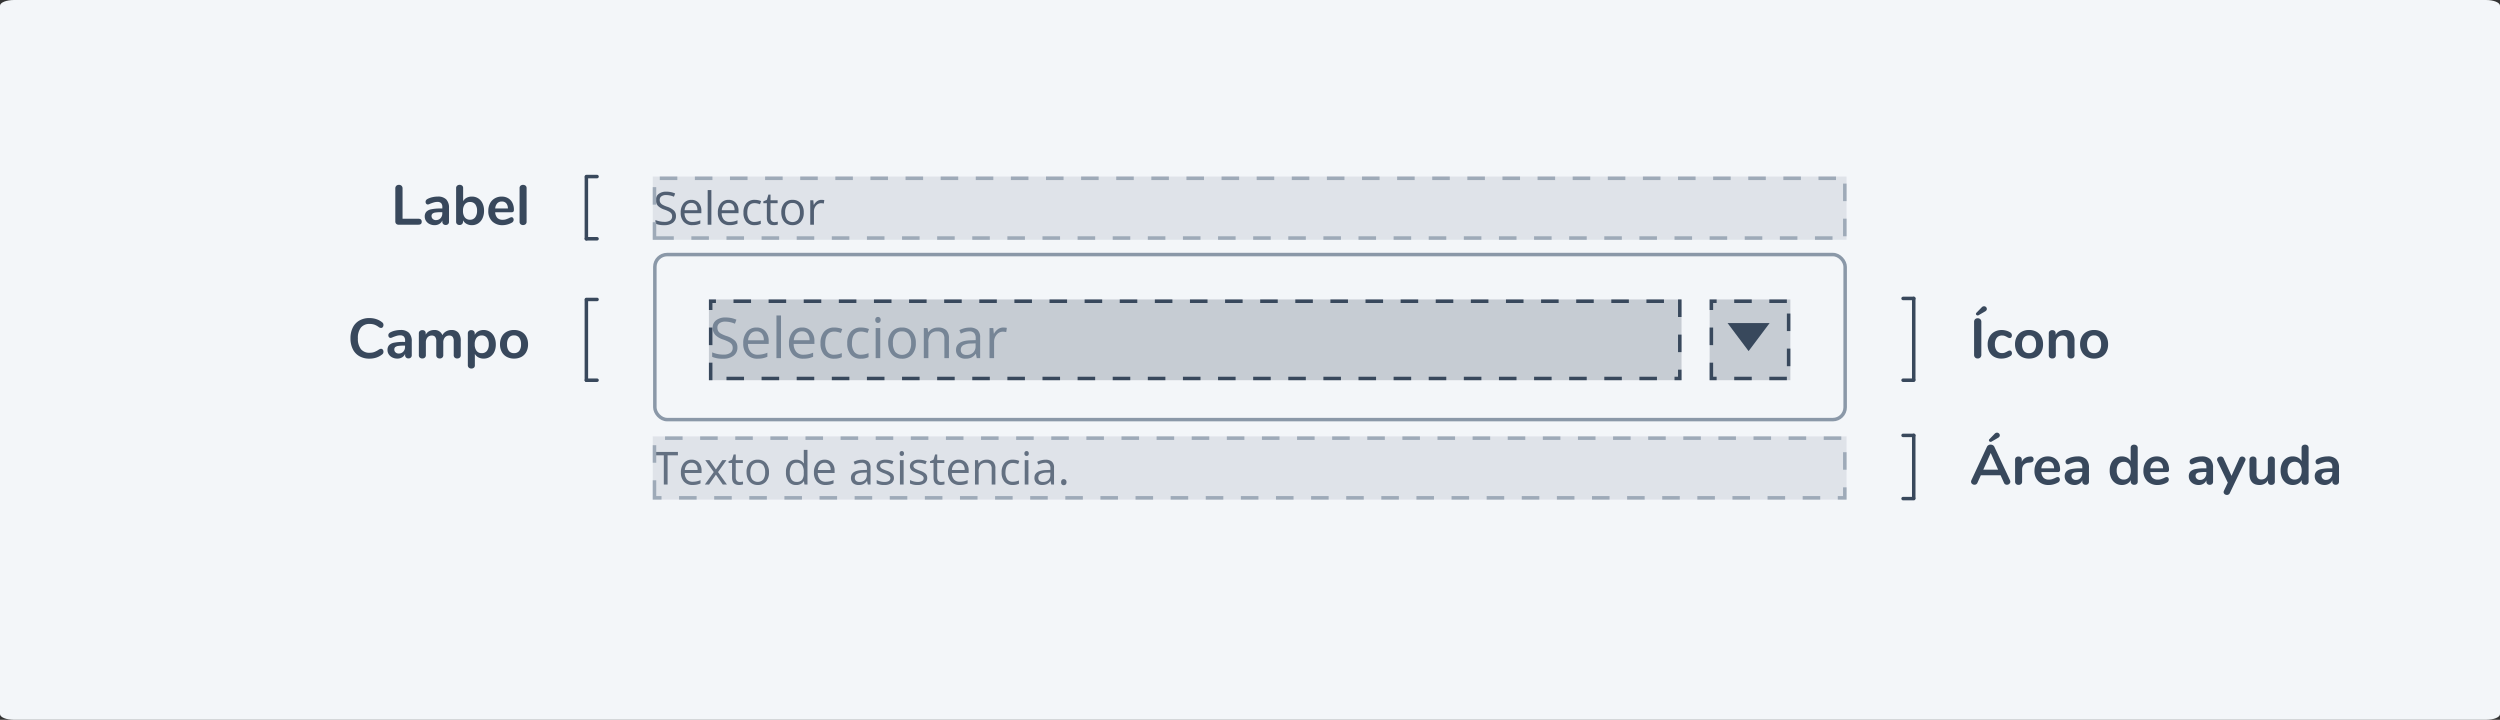 <svg xmlns="http://www.w3.org/2000/svg" width="712" height="205" viewBox="0 0 712 205">
  <rect x="0" y="0" width="712" height="205" fill="#333333" stroke="none"/>
  <g id="Grupo_18124" data-name="Grupo 18124" transform="translate(-513 -602)">
    <path id="Trazado_20235" data-name="Trazado 20235" d="M4,0H708c2.209,0,4,.727,4,1.624V203.376c0,.9-1.791,1.624-4,1.624H4c-2.209,0-4-.727-4-1.624V1.624C0,.727,1.791,0,4,0Z" transform="translate(513 602)" fill="#f3f6f9"/>
    <path id="Trazado_20334" data-name="Trazado 20334" d="M4.132,14H3.053V5.678H.114V4.72H7.071v.958H4.132Zm7.116.127a3.2,3.2,0,0,1-2.434-.939,3.637,3.637,0,0,1-.892-2.609A4.033,4.033,0,0,1,8.75,7.906a2.752,2.752,0,0,1,2.225-.99,2.624,2.624,0,0,1,2.069.86,3.3,3.3,0,0,1,.762,2.269v.667H9.014a2.758,2.758,0,0,0,.619,1.86,2.141,2.141,0,0,0,1.654.635,5.6,5.6,0,0,0,2.222-.47v.939a5.576,5.576,0,0,1-1.057.346A5.939,5.939,0,0,1,11.248,14.127ZM10.962,7.8a1.721,1.721,0,0,0-1.336.546,2.516,2.516,0,0,0-.587,1.511h3.637a2.317,2.317,0,0,0-.444-1.527A1.564,1.564,0,0,0,10.962,7.8Zm6.316,2.641-2.418-3.4h1.2l1.834,2.666,1.828-2.666h1.187l-2.418,3.4L21.036,14H19.843l-1.949-2.818L15.926,14H14.733Zm7.382,2.818a3.442,3.442,0,0,0,.54-.041,3.493,3.493,0,0,0,.413-.086v.806a1.926,1.926,0,0,1-.5.136,3.79,3.79,0,0,1-.6.054q-2.019,0-2.019-2.126V7.862h-1V7.354l1-.438.444-1.485h.609V7.043h2.019v.819H23.543v4.094a1.408,1.408,0,0,0,.3.965A1.038,1.038,0,0,0,24.661,13.257Zm8.347-2.742a3.838,3.838,0,0,1-.857,2.656,3.018,3.018,0,0,1-2.368.955,3.136,3.136,0,0,1-1.657-.438,2.891,2.891,0,0,1-1.117-1.257,4.38,4.38,0,0,1-.394-1.917,3.832,3.832,0,0,1,.851-2.65,3.008,3.008,0,0,1,2.361-.949,2.943,2.943,0,0,1,2.32.971A3.821,3.821,0,0,1,33.008,10.515Zm-5.3,0a3.3,3.3,0,0,0,.533,2.031,2.116,2.116,0,0,0,3.139,0,3.285,3.285,0,0,0,.536-2.034A3.232,3.232,0,0,0,31.38,8.5,1.885,1.885,0,0,0,29.8,7.811a1.855,1.855,0,0,0-1.562.679A3.269,3.269,0,0,0,27.708,10.515Zm15.26,2.552H42.91a2.476,2.476,0,0,1-2.184,1.06,2.583,2.583,0,0,1-2.123-.933,4.107,4.107,0,0,1-.759-2.653,4.177,4.177,0,0,1,.762-2.672,2.563,2.563,0,0,1,2.12-.952A2.53,2.53,0,0,1,42.9,7.944h.083l-.044-.5-.025-.489V4.123h1.054V14h-.857Zm-2.107.178a1.918,1.918,0,0,0,1.565-.587,2.967,2.967,0,0,0,.486-1.895v-.222a3.491,3.491,0,0,0-.492-2.111A1.868,1.868,0,0,0,40.847,7.8a1.613,1.613,0,0,0-1.419.72,3.582,3.582,0,0,0-.492,2.034,3.434,3.434,0,0,0,.489,2.012A1.655,1.655,0,0,0,40.86,13.245Zm8.277.882a3.2,3.2,0,0,1-2.434-.939,3.637,3.637,0,0,1-.892-2.609,4.033,4.033,0,0,1,.828-2.672,2.752,2.752,0,0,1,2.225-.99,2.624,2.624,0,0,1,2.069.86,3.3,3.3,0,0,1,.762,2.269v.667H46.9a2.758,2.758,0,0,0,.619,1.86,2.141,2.141,0,0,0,1.654.635,5.6,5.6,0,0,0,2.222-.47v.939a5.576,5.576,0,0,1-1.057.346A5.939,5.939,0,0,1,49.137,14.127ZM48.852,7.8a1.721,1.721,0,0,0-1.336.546,2.516,2.516,0,0,0-.587,1.511h3.637a2.317,2.317,0,0,0-.444-1.527A1.564,1.564,0,0,0,48.852,7.8Zm12.3,6.2-.209-.99h-.051a2.927,2.927,0,0,1-1.038.885,3.163,3.163,0,0,1-1.292.232,2.324,2.324,0,0,1-1.622-.533,1.945,1.945,0,0,1-.587-1.517q0-2.107,3.371-2.209L60.9,9.83V9.4a1.764,1.764,0,0,0-.352-1.209A1.449,1.449,0,0,0,59.42,7.8a4.591,4.591,0,0,0-1.968.533l-.324-.806a4.951,4.951,0,0,1,1.127-.438,4.88,4.88,0,0,1,1.228-.159,2.65,2.65,0,0,1,1.844.552,2.305,2.305,0,0,1,.6,1.771V14Zm-2.38-.743a2.139,2.139,0,0,0,1.546-.54,2,2,0,0,0,.562-1.511v-.628l-1.054.044a3.833,3.833,0,0,0-1.812.39,1.177,1.177,0,0,0-.555,1.076,1.086,1.086,0,0,0,.346.87A1.436,1.436,0,0,0,58.767,13.257Zm9.82-1.155a1.743,1.743,0,0,1-.724,1.5,3.4,3.4,0,0,1-2.031.527,4.417,4.417,0,0,1-2.158-.438v-.978a5.219,5.219,0,0,0,1.076.4,4.493,4.493,0,0,0,1.108.146,2.512,2.512,0,0,0,1.27-.263.907.907,0,0,0,.092-1.5,5.542,5.542,0,0,0-1.374-.682,7.452,7.452,0,0,1-1.381-.632,1.886,1.886,0,0,1-.609-.613,1.6,1.6,0,0,1-.2-.819,1.561,1.561,0,0,1,.692-1.343,3.224,3.224,0,0,1,1.9-.492,5.553,5.553,0,0,1,2.2.457l-.375.857a5.041,5.041,0,0,0-1.9-.432,2.184,2.184,0,0,0-1.13.235.726.726,0,0,0-.381.647.789.789,0,0,0,.143.476,1.409,1.409,0,0,0,.46.375,10.284,10.284,0,0,0,1.219.514,4.553,4.553,0,0,1,1.673.908A1.6,1.6,0,0,1,68.586,12.1ZM71.354,14H70.3V7.043h1.054ZM70.211,5.158a.7.7,0,0,1,.178-.53.658.658,0,0,1,.882,0,.687.687,0,0,1,.184.527.7.7,0,0,1-.184.53.645.645,0,0,1-.882,0A.713.713,0,0,1,70.211,5.158ZM78.076,12.1a1.743,1.743,0,0,1-.724,1.5,3.4,3.4,0,0,1-2.031.527,4.417,4.417,0,0,1-2.158-.438v-.978a5.219,5.219,0,0,0,1.076.4,4.493,4.493,0,0,0,1.108.146,2.512,2.512,0,0,0,1.27-.263.907.907,0,0,0,.092-1.5,5.542,5.542,0,0,0-1.374-.682,7.452,7.452,0,0,1-1.381-.632,1.886,1.886,0,0,1-.609-.613,1.6,1.6,0,0,1-.2-.819,1.561,1.561,0,0,1,.692-1.343,3.224,3.224,0,0,1,1.9-.492,5.553,5.553,0,0,1,2.2.457l-.375.857a5.041,5.041,0,0,0-1.9-.432,2.184,2.184,0,0,0-1.13.235.726.726,0,0,0-.381.647.789.789,0,0,0,.143.476,1.409,1.409,0,0,0,.46.375,10.284,10.284,0,0,0,1.219.514,4.553,4.553,0,0,1,1.673.908A1.6,1.6,0,0,1,78.076,12.1Zm3.961,1.155a3.442,3.442,0,0,0,.54-.041,3.493,3.493,0,0,0,.413-.086v.806a1.926,1.926,0,0,1-.5.136,3.79,3.79,0,0,1-.6.054q-2.019,0-2.019-2.126V7.862h-1V7.354l1-.438.444-1.485h.609V7.043h2.019v.819H80.92v4.094a1.408,1.408,0,0,0,.3.965A1.038,1.038,0,0,0,82.037,13.257Zm5.281.87a3.2,3.2,0,0,1-2.434-.939,3.637,3.637,0,0,1-.892-2.609,4.033,4.033,0,0,1,.828-2.672,2.752,2.752,0,0,1,2.225-.99,2.624,2.624,0,0,1,2.069.86,3.3,3.3,0,0,1,.762,2.269v.667H85.084a2.758,2.758,0,0,0,.619,1.86,2.141,2.141,0,0,0,1.654.635,5.6,5.6,0,0,0,2.222-.47v.939a5.576,5.576,0,0,1-1.057.346A5.939,5.939,0,0,1,87.318,14.127ZM87.033,7.8a1.721,1.721,0,0,0-1.336.546,2.516,2.516,0,0,0-.587,1.511h3.637A2.317,2.317,0,0,0,88.3,8.328,1.564,1.564,0,0,0,87.033,7.8Zm9.4,6.2V9.5a1.816,1.816,0,0,0-.387-1.27,1.577,1.577,0,0,0-1.212-.419,2,2,0,0,0-1.6.59,2.98,2.98,0,0,0-.508,1.949V14H91.673V7.043h.857L92.7,8h.051a2.152,2.152,0,0,1,.908-.8,2.949,2.949,0,0,1,1.3-.282,2.643,2.643,0,0,1,1.892.606,2.58,2.58,0,0,1,.635,1.939V14Zm6,.127a2.969,2.969,0,0,1-2.339-.93,3.824,3.824,0,0,1-.828-2.631,3.943,3.943,0,0,1,.841-2.7,3.028,3.028,0,0,1,2.4-.952,4.755,4.755,0,0,1,1,.108,3.3,3.3,0,0,1,.787.254l-.324.9a4.955,4.955,0,0,0-.762-.232,3.4,3.4,0,0,0-.73-.092q-2.12,0-2.12,2.7a3.22,3.22,0,0,0,.517,1.968,1.8,1.8,0,0,0,1.533.686,4.687,4.687,0,0,0,1.784-.375v.933A3.8,3.8,0,0,1,102.432,14.127ZM106.895,14h-1.054V7.043h1.054Zm-1.143-8.842a.7.7,0,0,1,.178-.53.658.658,0,0,1,.882,0,.687.687,0,0,1,.184.527.7.7,0,0,1-.184.53.645.645,0,0,1-.882,0A.713.713,0,0,1,105.752,5.158ZM113.407,14l-.209-.99h-.051a2.928,2.928,0,0,1-1.038.885,3.163,3.163,0,0,1-1.292.232,2.324,2.324,0,0,1-1.622-.533,1.945,1.945,0,0,1-.587-1.517q0-2.107,3.371-2.209l1.181-.038V9.4a1.764,1.764,0,0,0-.352-1.209,1.449,1.449,0,0,0-1.127-.39,4.591,4.591,0,0,0-1.968.533l-.324-.806a4.952,4.952,0,0,1,1.127-.438,4.88,4.88,0,0,1,1.228-.159,2.65,2.65,0,0,1,1.844.552,2.305,2.305,0,0,1,.6,1.771V14Zm-2.38-.743a2.139,2.139,0,0,0,1.546-.54,2,2,0,0,0,.562-1.511v-.628l-1.054.044a3.833,3.833,0,0,0-1.812.39,1.177,1.177,0,0,0-.555,1.076,1.086,1.086,0,0,0,.346.87A1.436,1.436,0,0,0,111.027,13.257Zm5.18.07a.945.945,0,0,1,.194-.644.7.7,0,0,1,.555-.219.751.751,0,0,1,.574.219.907.907,0,0,1,.206.644.89.89,0,0,1-.209.635.833.833,0,0,1-1.108.022A.869.869,0,0,1,116.207,13.327Z" transform="translate(699 726)" fill="#505e70"/>
    <line id="Línea_114" data-name="Línea 114" x2="23.073" transform="translate(1058.033 710.073) rotate(-90)" fill="none" stroke="#38485c" stroke-linecap="round" stroke-width="1"/>
    <path id="Trazado_4671" data-name="Trazado 4671" d="M0,0V3.033" transform="translate(1058.033 687) rotate(90)" fill="none" stroke="#38485c" stroke-linecap="round" stroke-width="1"/>
    <path id="Trazado_20265" data-name="Trazado 20265" d="M0,0V3.033" transform="translate(1058.033 710.286) rotate(90)" fill="none" stroke="#38485c" stroke-linecap="round" stroke-width="1"/>
    <line id="Línea_114-2" data-name="Línea 114" x2="17.787" transform="translate(1058.033 743.787) rotate(-90)" fill="none" stroke="#38485c" stroke-linecap="round" stroke-width="1"/>
    <path id="Trazado_4671-2" data-name="Trazado 4671" d="M0,0V3.033" transform="translate(1058.033 726) rotate(90)" fill="none" stroke="#38485c" stroke-linecap="round" stroke-width="1"/>
    <path id="Trazado_20265-2" data-name="Trazado 20265" d="M0,0V3.033" transform="translate(1058.033 744) rotate(90)" fill="none" stroke="#38485c" stroke-linecap="round" stroke-width="1"/>
    <line id="Línea_114-3" data-name="Línea 114" x2="17.5" transform="translate(680 652.5) rotate(90)" fill="none" stroke="#38485c" stroke-linecap="round" stroke-width="1"/>
    <path id="Trazado_4671-3" data-name="Trazado 4671" d="M0,0V3.033" transform="translate(680 670) rotate(-90)" fill="none" stroke="#38485c" stroke-linecap="round" stroke-width="1"/>
    <path id="Trazado_20265-3" data-name="Trazado 20265" d="M0,0V3.033" transform="translate(680.001 652.286) rotate(-90)" fill="none" stroke="#38485c" stroke-linecap="round" stroke-width="1"/>
    <g id="Grupo_18125" data-name="Grupo 18125">
      <line id="Línea_114-4" data-name="Línea 114" x2="22.787" transform="translate(680 687.5) rotate(90)" fill="none" stroke="#38485c" stroke-linecap="round" stroke-width="1"/>
      <path id="Trazado_4671-4" data-name="Trazado 4671" d="M0,0V3.033" transform="translate(680 710.286) rotate(-90)" fill="none" stroke="#38485c" stroke-linecap="round" stroke-width="1"/>
      <path id="Trazado_20265-4" data-name="Trazado 20265" d="M0,0V3.033" transform="translate(680.001 687.286) rotate(-90)" fill="none" stroke="#38485c" stroke-linecap="round" stroke-width="1"/>
    </g>
    <g id="Rectángulo_6050" data-name="Rectángulo 6050" transform="translate(699 674)" fill="#f3f6f9" stroke="#8a98a8" stroke-width="1">
      <rect width="340" height="48" rx="4" stroke="none"/>
      <rect x="0.5" y="0.5" width="339" height="47" rx="3.5" fill="none"/>
    </g>
    <rect id="Rectángulo_5019" data-name="Rectángulo 5019" width="24" height="24" transform="translate(999 686)" fill="none"/>
    <path id="Polígono_3" data-name="Polígono 3" d="M6,0l6,8H0Z" transform="translate(1017 702) rotate(180)" fill="#38485c"/>
    <path id="Trazado_20333" data-name="Trazado 20333" d="M8.016,13.961a2.8,2.8,0,0,1-1.094,2.352,4.743,4.743,0,0,1-2.969.844,7.436,7.436,0,0,1-3.125-.523V15.352a8.227,8.227,0,0,0,1.531.469A8.056,8.056,0,0,0,4,15.992a3.31,3.31,0,0,0,2-.5,1.654,1.654,0,0,0,.672-1.4,1.8,1.8,0,0,0-.238-.973,2.214,2.214,0,0,0-.8-.7,11.148,11.148,0,0,0-1.7-.727A5.424,5.424,0,0,1,1.66,10.336,2.984,2.984,0,0,1,.977,8.3a2.536,2.536,0,0,1,.992-2.1,4.123,4.123,0,0,1,2.625-.781,7.736,7.736,0,0,1,3.133.625L7.313,7.2A7.08,7.08,0,0,0,4.563,6.6a2.661,2.661,0,0,0-1.648.453A1.493,1.493,0,0,0,2.32,8.313a1.928,1.928,0,0,0,.219.973,2.06,2.06,0,0,0,.738.7,9.173,9.173,0,0,0,1.59.7A6.294,6.294,0,0,1,7.34,12.055,2.7,2.7,0,0,1,8.016,13.961Zm5.758,3.2a3.934,3.934,0,0,1-3-1.156,4.476,4.476,0,0,1-1.1-3.211A4.964,4.964,0,0,1,10.7,9.5a3.387,3.387,0,0,1,2.738-1.219A3.229,3.229,0,0,1,15.984,9.34a4.057,4.057,0,0,1,.938,2.793v.82h-5.9a3.394,3.394,0,0,0,.762,2.289,2.635,2.635,0,0,0,2.035.781,6.9,6.9,0,0,0,2.734-.578V16.6a6.863,6.863,0,0,1-1.3.426A7.31,7.31,0,0,1,13.773,17.156Zm-.352-7.789a2.118,2.118,0,0,0-1.645.672,3.1,3.1,0,0,0-.723,1.859h4.477a2.851,2.851,0,0,0-.547-1.879A1.925,1.925,0,0,0,13.422,9.367ZM20.43,17h-1.3V4.844h1.3Zm6.367.156A3.934,3.934,0,0,1,23.8,16a4.476,4.476,0,0,1-1.1-3.211A4.964,4.964,0,0,1,23.723,9.5a3.387,3.387,0,0,1,2.738-1.219A3.229,3.229,0,0,1,29.008,9.34a4.057,4.057,0,0,1,.938,2.793v.82h-5.9a3.394,3.394,0,0,0,.762,2.289,2.635,2.635,0,0,0,2.035.781,6.9,6.9,0,0,0,2.734-.578V16.6a6.863,6.863,0,0,1-1.3.426A7.31,7.31,0,0,1,26.8,17.156Zm-.352-7.789a2.118,2.118,0,0,0-1.645.672,3.1,3.1,0,0,0-.723,1.859h4.477a2.851,2.851,0,0,0-.547-1.879A1.925,1.925,0,0,0,26.445,9.367Zm9.133,7.789A3.654,3.654,0,0,1,32.7,16.012a4.707,4.707,0,0,1-1.02-3.238,4.853,4.853,0,0,1,1.035-3.32,3.727,3.727,0,0,1,2.949-1.172,5.852,5.852,0,0,1,1.234.133,4.066,4.066,0,0,1,.969.313l-.4,1.1a6.1,6.1,0,0,0-.937-.285,4.186,4.186,0,0,0-.9-.113q-2.609,0-2.609,3.328a3.963,3.963,0,0,0,.637,2.422,2.215,2.215,0,0,0,1.887.844,5.769,5.769,0,0,0,2.2-.461v1.148A4.679,4.679,0,0,1,35.578,17.156Zm7.617,0a3.654,3.654,0,0,1-2.879-1.145,4.707,4.707,0,0,1-1.02-3.238,4.853,4.853,0,0,1,1.035-3.32,3.727,3.727,0,0,1,2.949-1.172,5.852,5.852,0,0,1,1.234.133,4.066,4.066,0,0,1,.969.313l-.4,1.1a6.1,6.1,0,0,0-.937-.285,4.186,4.186,0,0,0-.9-.113q-2.609,0-2.609,3.328a3.963,3.963,0,0,0,.637,2.422,2.215,2.215,0,0,0,1.887.844,5.769,5.769,0,0,0,2.2-.461v1.148A4.679,4.679,0,0,1,43.2,17.156ZM48.688,17h-1.3V8.438h1.3ZM47.281,6.117a.861.861,0,0,1,.219-.652.81.81,0,0,1,1.086,0,.846.846,0,0,1,.227.648.859.859,0,0,1-.227.652.794.794,0,0,1-1.086,0A.877.877,0,0,1,47.281,6.117Zm11.547,6.594a4.724,4.724,0,0,1-1.055,3.27,3.714,3.714,0,0,1-2.914,1.176,3.86,3.86,0,0,1-2.039-.539,3.558,3.558,0,0,1-1.375-1.547,5.391,5.391,0,0,1-.484-2.359,4.716,4.716,0,0,1,1.047-3.262,3.7,3.7,0,0,1,2.906-1.168,3.622,3.622,0,0,1,2.855,1.2A4.7,4.7,0,0,1,58.828,12.711Zm-6.523,0a4.064,4.064,0,0,0,.656,2.5,2.6,2.6,0,0,0,3.863,0,4.043,4.043,0,0,0,.66-2.5,3.978,3.978,0,0,0-.66-2.48,2.32,2.32,0,0,0-1.949-.848,2.283,2.283,0,0,0-1.922.836A4.023,4.023,0,0,0,52.3,12.711ZM66.961,17V11.461A2.235,2.235,0,0,0,66.484,9.9a1.941,1.941,0,0,0-1.492-.516,2.461,2.461,0,0,0-1.969.727,3.668,3.668,0,0,0-.625,2.4V17H61.1V8.438h1.055l.211,1.172h.063a2.648,2.648,0,0,1,1.117-.98,3.63,3.63,0,0,1,1.6-.348,3.252,3.252,0,0,1,2.328.746,3.175,3.175,0,0,1,.781,2.387V17Zm9.227,0-.258-1.219h-.062a3.6,3.6,0,0,1-1.277,1.09,3.893,3.893,0,0,1-1.59.285,2.86,2.86,0,0,1-2-.656,2.394,2.394,0,0,1-.723-1.867q0-2.594,4.148-2.719l1.453-.047v-.531a2.171,2.171,0,0,0-.434-1.488,1.783,1.783,0,0,0-1.387-.48,5.65,5.65,0,0,0-2.422.656l-.4-.992a6.094,6.094,0,0,1,1.387-.539,6.006,6.006,0,0,1,1.512-.2,3.262,3.262,0,0,1,2.27.68,2.837,2.837,0,0,1,.738,2.18V17Zm-2.93-.914a2.632,2.632,0,0,0,1.9-.664,2.457,2.457,0,0,0,.691-1.859v-.773l-1.3.055a4.717,4.717,0,0,0-2.23.48,1.449,1.449,0,0,0-.684,1.324,1.336,1.336,0,0,0,.426,1.07A1.767,1.767,0,0,0,73.258,16.086Zm10.469-7.8a5.075,5.075,0,0,1,1.023.094l-.18,1.2a4.418,4.418,0,0,0-.937-.117,2.282,2.282,0,0,0-1.777.844,3.077,3.077,0,0,0-.738,2.1V17h-1.3V8.438h1.07l.148,1.586H81.1A3.764,3.764,0,0,1,82.25,8.734,2.585,2.585,0,0,1,83.727,8.281Z" transform="translate(715 687)" fill="#8a98a8"/>
    <path id="Trazado_20332" data-name="Trazado 20332" d="M6.513,11.531a2.276,2.276,0,0,1-.889,1.911,3.853,3.853,0,0,1-2.412.686A6.042,6.042,0,0,1,.673,13.7V12.661a6.685,6.685,0,0,0,1.244.381,6.546,6.546,0,0,0,1.333.14,2.69,2.69,0,0,0,1.625-.409,1.344,1.344,0,0,0,.546-1.139,1.463,1.463,0,0,0-.194-.79,1.8,1.8,0,0,0-.647-.568A9.058,9.058,0,0,0,3.2,9.684a4.407,4.407,0,0,1-1.85-1.1A2.424,2.424,0,0,1,.793,6.929,2.06,2.06,0,0,1,1.6,5.221a3.35,3.35,0,0,1,2.133-.635,6.286,6.286,0,0,1,2.545.508l-.336.939a5.752,5.752,0,0,0-2.234-.482,2.162,2.162,0,0,0-1.339.368,1.213,1.213,0,0,0-.482,1.022,1.566,1.566,0,0,0,.178.79,1.673,1.673,0,0,0,.6.565,7.453,7.453,0,0,0,1.292.568A5.114,5.114,0,0,1,5.964,9.982,2.2,2.2,0,0,1,6.513,11.531Zm4.678,2.6a3.2,3.2,0,0,1-2.434-.939,3.637,3.637,0,0,1-.892-2.609,4.033,4.033,0,0,1,.828-2.672,2.752,2.752,0,0,1,2.225-.99,2.624,2.624,0,0,1,2.069.86,3.3,3.3,0,0,1,.762,2.269v.667H8.957a2.758,2.758,0,0,0,.619,1.86,2.141,2.141,0,0,0,1.654.635,5.6,5.6,0,0,0,2.222-.47v.939a5.576,5.576,0,0,1-1.057.346A5.939,5.939,0,0,1,11.191,14.127ZM10.905,7.8a1.721,1.721,0,0,0-1.336.546,2.516,2.516,0,0,0-.587,1.511h3.637a2.317,2.317,0,0,0-.444-1.527A1.564,1.564,0,0,0,10.905,7.8ZM16.6,14H15.545V4.123H16.6Zm5.173.127a3.2,3.2,0,0,1-2.434-.939,3.637,3.637,0,0,1-.892-2.609,4.033,4.033,0,0,1,.828-2.672,2.752,2.752,0,0,1,2.225-.99,2.624,2.624,0,0,1,2.069.86,3.3,3.3,0,0,1,.762,2.269v.667H19.538a2.758,2.758,0,0,0,.619,1.86,2.141,2.141,0,0,0,1.654.635,5.6,5.6,0,0,0,2.222-.47v.939a5.576,5.576,0,0,1-1.057.346A5.939,5.939,0,0,1,21.772,14.127ZM21.487,7.8a1.721,1.721,0,0,0-1.336.546,2.516,2.516,0,0,0-.587,1.511H23.2a2.317,2.317,0,0,0-.444-1.527A1.564,1.564,0,0,0,21.487,7.8Zm7.42,6.329a2.969,2.969,0,0,1-2.339-.93,3.824,3.824,0,0,1-.828-2.631,3.943,3.943,0,0,1,.841-2.7,3.028,3.028,0,0,1,2.4-.952,4.755,4.755,0,0,1,1,.108,3.3,3.3,0,0,1,.787.254l-.324.9a4.955,4.955,0,0,0-.762-.232,3.4,3.4,0,0,0-.73-.092q-2.12,0-2.12,2.7a3.22,3.22,0,0,0,.517,1.968,1.8,1.8,0,0,0,1.533.686,4.687,4.687,0,0,0,1.784-.375v.933A3.8,3.8,0,0,1,28.907,14.127Zm5.656-.87a3.442,3.442,0,0,0,.54-.041,3.493,3.493,0,0,0,.413-.086v.806a1.926,1.926,0,0,1-.5.136,3.79,3.79,0,0,1-.6.054q-2.019,0-2.019-2.126V7.862h-1V7.354l1-.438.444-1.485h.609V7.043h2.019v.819H33.446v4.094a1.408,1.408,0,0,0,.3.965A1.038,1.038,0,0,0,34.563,13.257Zm8.347-2.742a3.838,3.838,0,0,1-.857,2.656,3.018,3.018,0,0,1-2.368.955,3.136,3.136,0,0,1-1.657-.438,2.891,2.891,0,0,1-1.117-1.257,4.38,4.38,0,0,1-.394-1.917,3.832,3.832,0,0,1,.851-2.65,3.008,3.008,0,0,1,2.361-.949,2.943,2.943,0,0,1,2.32.971A3.821,3.821,0,0,1,42.91,10.515Zm-5.3,0a3.3,3.3,0,0,0,.533,2.031,2.116,2.116,0,0,0,3.139,0,3.285,3.285,0,0,0,.536-2.034A3.232,3.232,0,0,0,41.282,8.5,1.885,1.885,0,0,0,39.7,7.811a1.855,1.855,0,0,0-1.562.679A3.269,3.269,0,0,0,37.61,10.515Zm10.321-3.6a4.123,4.123,0,0,1,.832.076l-.146.978a3.589,3.589,0,0,0-.762-.1,1.854,1.854,0,0,0-1.444.686,2.5,2.5,0,0,0-.6,1.708V14H44.757V7.043h.87l.121,1.289H45.8a3.058,3.058,0,0,1,.933-1.047A2.1,2.1,0,0,1,47.931,6.916Z" transform="translate(699 652)" fill="#38485c"/>
    <g id="Trazado_20315" data-name="Trazado 20315" transform="translate(714.9 710.286) rotate(-90)" fill="rgba(56,72,92,0.24)" stroke-dasharray="5 5">
      <path d="M0,0H23V277H0Z" stroke="none"/>
      <path d="M 0 0 L 5 0 L 5 1 L 0 1 L 0 0 Z M 10 0 L 15 0 L 15 1 L 10 1 L 10 0 Z M 20 0 L 23 0 L 23 1 L 23 1 C 23 1.5 23 2 23 2 L 22 2 L 22 1 L 20 1 L 20 0 Z M 22 7 L 23 7 C 23 7 23 12 23 12 L 22 12 L 22 7 Z M 22 17 L 23 17 C 23 17 23 22 23 22 L 22 22 L 22 17 Z M 22 27 L 23 27 C 23 27 23 32 23 32 L 22 32 L 22 27 Z M 22 37 L 23 37 C 23 37 23 42 23 42 L 22 42 L 22 37 Z M 22 47 L 23 47 C 23 47 23 52 23 52 L 22 52 L 22 47 Z M 22 57 L 23 57 C 23 57 23 62 23 62 L 22 62 L 22 57 Z M 22 67 L 23 67 C 23 67 23 72 23 72 L 22 72 L 22 67 Z M 22 77 L 23 77 C 23 77 23 82 23 82 L 22 82 L 22 77 Z M 22 87 L 23 87 C 23 87 23 92 23 92 L 22 92 L 22 87 Z M 22 97 L 23 97 C 23 97 23 102 23 102 L 22 102 L 22 97 Z M 22 107 L 23 107 C 23 107 23 112 23 112 L 22 112 L 22 107 Z M 22 117 L 23 117 C 23 117 23 122 23 122 L 22 122 L 22 117 Z M 22 127 L 23 127 C 23 127 23 132 23 132 L 22 132 L 22 127 Z M 22 137 L 23 137 C 23 137 23 142 23 142 L 22 142 L 22 137 Z M 22 147 L 23 147 C 23 147 23 152 23 152 L 22 152 L 22 147 Z M 22 157 L 23 157 C 23 157 23 162 23 162 L 22 162 L 22 157 Z M 22 167 L 23 167 C 23 167 23 172 23 172 L 22 172 L 22 167 Z M 22 177 L 23 177 C 23 177 23 182 23 182 L 22 182 L 22 177 Z M 22 187 L 23 187 C 23 187 23 192 23 192 L 22 192 L 22 187 Z M 22 197 L 23 197 C 23 197 23 202 23 202 L 22 202 L 22 197 Z M 22 207 L 23 207 C 23 207 23 212 23 212 L 22 212 L 22 207 Z M 22 217 L 23 217 C 23 217 23 222 23 222 L 22 222 L 22 217 Z M 22 227 L 23 227 C 23 227 23 232 23 232 L 22 232 L 22 227 Z M 22 237 L 23 237 C 23 237 23 242 23 242 L 22 242 L 22 237 Z M 22 247 L 23 247 C 23 247 23 252 23 252 L 22 252 L 22 247 Z M 22 257 L 23 257 C 23 257 23 262 23 262 L 22 262 L 22 257 Z M 22 267 L 23 267 C 23 267 23 272 23 272 L 22 272 L 22 267 Z M 18 276 L 23 276 L 23 277 C 23 277 18 277 18 277 L 18 276 Z M 8 276 L 13 276 L 13 277 C 13 277 8 277 8 277 L 8 276 Z M 0 275 L 1 275 L 1 276 L 3 276 L 3 277 C 3 277 0 277 0 277 L 0 275 Z M 0 265 L 1 265 L 1 270 L 0 270 L 0 265 Z M 0 255 L 1 255 L 1 260 L 0 260 L 0 255 Z M 0 245 L 1 245 L 1 250 L 0 250 L 0 245 Z M 0 235 L 1 235 L 1 240 L 0 240 L 0 235 Z M 0 225 L 1 225 L 1 230 L 0 230 L 0 225 Z M 0 215 L 1 215 L 1 220 L 0 220 L 0 215 Z M 0 205 L 1 205 L 1 210 L 0 210 L 0 205 Z M 0 195 L 1 195 L 1 200 L 0 200 L 0 195 Z M 0 185 L 1 185 L 1 190 L 0 190 L 0 185 Z M 0 175 L 1 175 L 1 180 L 0 180 L 0 175 Z M 0 165 L 1 165 L 1 170 L 0 170 L 0 165 Z M 0 155 L 1 155 L 1 160 L 0 160 L 0 155 Z M 0 145 L 1 145 L 1 150 L 0 150 L 0 145 Z M 0 135 L 1 135 L 1 140 L 0 140 L 0 135 Z M 0 125 L 1 125 L 1 130 L 0 130 L 0 125 Z M 0 115 L 1 115 L 1 120 L 0 120 L 0 115 Z M 0 105 L 1 105 L 1 110 L 0 110 L 0 105 Z M 0 95 L 1 95 L 1 100 L 0 100 L 0 95 Z M 0 85 L 1 85 L 1 90 L 0 90 L 0 85 Z M 0 75 L 1 75 L 1 80 L 0 80 L 0 75 Z M 0 65 L 1 65 L 1 70 L 0 70 L 0 65 Z M 0 55 L 1 55 L 1 60 L 0 60 L 0 55 Z M 0 45 L 1 45 L 1 50 L 0 50 L 0 45 Z M 0 35 L 1 35 L 1 40 L 0 40 L 0 35 Z M 0 25 L 1 25 L 1 30 L 0 30 L 0 25 Z M 0 15 L 1 15 L 1 20 L 0 20 L 0 15 Z M 0 5 L 1 5 L 1 10 L 0 10 L 0 5 Z" stroke="none" fill="#38485c"/>
    </g>
    <g id="Trazado_20316" data-name="Trazado 20316" transform="translate(999.9 710.286) rotate(-90)" fill="rgba(56,72,92,0.24)" stroke-dasharray="5 5">
      <path d="M0,0H23V23H0Z" stroke="none"/>
      <path d="M 10 0 L 15 0 L 15 1 L 10 1 L 10 0 Z M 20 0 L 23 0 L 23 1 L 23 1 C 23 1.5 23 2 23 2 L 22 2 L 22 1 L 20 1 L 20 0 Z M 22 7 L 23 7 C 23 7 23 12 23 12 L 22 12 L 22 7 Z M 22 17 L 23 17 C 23 17 23 22 23 22 L 22 22 L 22 17 Z M 14 22 L 19 22 L 19 23 C 19 23 14 23 14 23 L 14 22 Z M 4 22 L 9 22 L 9 23 C 9 23 4 23 4 23 L 4 22 Z M 0 17 L 1 17 L 1 22 L 0 22 L 0 17 Z M 0 7 L 1 7 L 1 12 L 0 12 L 0 7 Z M 0 0 L 5 0 L 5 1 L 1 1 L 1 2 L 0 2 L 0 0 Z" stroke="none" fill="#38485c"/>
    </g>
    <g id="Trazado_23873" data-name="Trazado 23873" transform="translate(698.9 670.286) rotate(-90)" fill="rgba(158,170,184,0.24)" stroke-dasharray="5 5">
      <path d="M0,0H18V340H0Z" stroke="none"/>
      <path d="M 0 0 L 5 0 L 5 1 L 1 1 L 1 6 L 0 6 L 0 0 Z M 10 0 L 15 0 L 15 1 L 10 1 L 10 0 Z M 17 2 L 18 2 C 18 2 18 7 18 7 L 17 7 L 17 2 Z M 17 12 L 18 12 C 18 12 18 17 18 17 L 17 17 L 17 12 Z M 17 22 L 18 22 C 18 22 18 27 18 27 L 17 27 L 17 22 Z M 17 32 L 18 32 C 18 32 18 37 18 37 L 17 37 L 17 32 Z M 17 42 L 18 42 C 18 42 18 47 18 47 L 17 47 L 17 42 Z M 17 52 L 18 52 C 18 52 18 57 18 57 L 17 57 L 17 52 Z M 17 62 L 18 62 C 18 62 18 67 18 67 L 17 67 L 17 62 Z M 17 72 L 18 72 C 18 72 18 77 18 77 L 17 77 L 17 72 Z M 17 82 L 18 82 C 18 82 18 87 18 87 L 17 87 L 17 82 Z M 17 92 L 18 92 C 18 92 18 97 18 97 L 17 97 L 17 92 Z M 17 102 L 18 102 C 18 102 18 107 18 107 L 17 107 L 17 102 Z M 17 112 L 18 112 C 18 112 18 117 18 117 L 17 117 L 17 112 Z M 17 122 L 18 122 C 18 122 18 127 18 127 L 17 127 L 17 122 Z M 17 132 L 18 132 C 18 132 18 137 18 137 L 17 137 L 17 132 Z M 17 142 L 18 142 C 18 142 18 147 18 147 L 17 147 L 17 142 Z M 17 152 L 18 152 C 18 152 18 157 18 157 L 17 157 L 17 152 Z M 17 162 L 18 162 C 18 162 18 167 18 167 L 17 167 L 17 162 Z M 17 172 L 18 172 C 18 172 18 177 18 177 L 17 177 L 17 172 Z M 17 182 L 18 182 C 18 182 18 187 18 187 L 17 187 L 17 182 Z M 17 192 L 18 192 C 18 192 18 197 18 197 L 17 197 L 17 192 Z M 17 202 L 18 202 C 18 202 18 207 18 207 L 17 207 L 17 202 Z M 17 212 L 18 212 C 18 212 18 217 18 217 L 17 217 L 17 212 Z M 17 222 L 18 222 C 18 222 18 227 18 227 L 17 227 L 17 222 Z M 17 232 L 18 232 C 18 232 18 237 18 237 L 17 237 L 17 232 Z M 17 242 L 18 242 C 18 242 18 247 18 247 L 17 247 L 17 242 Z M 17 252 L 18 252 C 18 252 18 257 18 257 L 17 257 L 17 252 Z M 17 262 L 18 262 C 18 262 18 267 18 267 L 17 267 L 17 262 Z M 17 272 L 18 272 C 18 272 18 277 18 277 L 17 277 L 17 272 Z M 17 282 L 18 282 C 18 282 18 287 18 287 L 17 287 L 17 282 Z M 17 292 L 18 292 C 18 292 18 297 18 297 L 17 297 L 17 292 Z M 17 302 L 18 302 C 18 302 18 307 18 307 L 17 307 L 17 302 Z M 17 312 L 18 312 C 18 312 18 317 18 317 L 17 317 L 17 312 Z M 17 322 L 18 322 C 18 322 18 327 18 327 L 17 327 L 17 322 Z M 17 332 L 18 332 C 18 332 18 337 18 337 L 17 337 L 17 332 Z M 11 339 L 16 339 L 16 340 C 16 340 11 340 11 340 L 11 339 Z M 1 339 L 6 339 L 6 340 C 6 340 1 340 1 340 L 1 339 Z M 0 331 L 1 331 L 1 336 L 0 336 L 0 331 Z M 0 321 L 1 321 L 1 326 L 0 326 L 0 321 Z M 0 311 L 1 311 L 1 316 L 0 316 L 0 311 Z M 0 301 L 1 301 L 1 306 L 0 306 L 0 301 Z M 0 291 L 1 291 L 1 296 L 0 296 L 0 291 Z M 0 281 L 1 281 L 1 286 L 0 286 L 0 281 Z M 0 271 L 1 271 L 1 276 L 0 276 L 0 271 Z M 0 261 L 1 261 L 1 266 L 0 266 L 0 261 Z M 0 251 L 1 251 L 1 256 L 0 256 L 0 251 Z M 0 241 L 1 241 L 1 246 L 0 246 L 0 241 Z M 0 231 L 1 231 L 1 236 L 0 236 L 0 231 Z M 0 221 L 1 221 L 1 226 L 0 226 L 0 221 Z M 0 211 L 1 211 L 1 216 L 0 216 L 0 211 Z M 0 201 L 1 201 L 1 206 L 0 206 L 0 201 Z M 0 191 L 1 191 L 1 196 L 0 196 L 0 191 Z M 0 181 L 1 181 L 1 186 L 0 186 L 0 181 Z M 0 171 L 1 171 L 1 176 L 0 176 L 0 171 Z M 0 161 L 1 161 L 1 166 L 0 166 L 0 161 Z M 0 151 L 1 151 L 1 156 L 0 156 L 0 151 Z M 0 141 L 1 141 L 1 146 L 0 146 L 0 141 Z M 0 131 L 1 131 L 1 136 L 0 136 L 0 131 Z M 0 121 L 1 121 L 1 126 L 0 126 L 0 121 Z M 0 111 L 1 111 L 1 116 L 0 116 L 0 111 Z M 0 101 L 1 101 L 1 106 L 0 106 L 0 101 Z M 0 91 L 1 91 L 1 96 L 0 96 L 0 91 Z M 0 81 L 1 81 L 1 86 L 0 86 L 0 81 Z M 0 71 L 1 71 L 1 76 L 0 76 L 0 71 Z M 0 61 L 1 61 L 1 66 L 0 66 L 0 61 Z M 0 51 L 1 51 L 1 56 L 0 56 L 0 51 Z M 0 41 L 1 41 L 1 46 L 0 46 L 0 41 Z M 0 31 L 1 31 L 1 36 L 0 36 L 0 31 Z M 0 21 L 1 21 L 1 26 L 0 26 L 0 21 Z M 0 11 L 1 11 L 1 16 L 0 16 L 0 11 Z" stroke="none" fill="#9eaab8"/>
    </g>
    <g id="Rectángulo_8944" data-name="Rectángulo 8944" transform="translate(698.9 744.286) rotate(-90)" fill="rgba(158,170,184,0.24)" stroke="#9eaab8" stroke-width="1" stroke-dasharray="5 5">
      <rect width="18" height="340" stroke="none"/>
      <rect x="0.5" y="0.5" width="17" height="339" fill="none"/>
    </g>
    <path id="Trazado_20328" data-name="Trazado 20328" d="M-37.44,0a.974.974,0,0,1-.72-.256.951.951,0,0,1-.256-.7v-9.376a1.006,1.006,0,0,1,.28-.744,1.006,1.006,0,0,1,.744-.28,1.027,1.027,0,0,1,.76.28,1.006,1.006,0,0,1,.28.744V-1.7h4.5q.96,0,.96.848t-.96.848Zm11.1-8.016a3.259,3.259,0,0,1,2.424.808,3.383,3.383,0,0,1,.792,2.456v3.9a.9.9,0,0,1-.256.68.969.969,0,0,1-.7.248.936.936,0,0,1-.68-.256.894.894,0,0,1-.264-.672V-1.2a2.088,2.088,0,0,1-.856.976,2.568,2.568,0,0,1-1.352.352,3.139,3.139,0,0,1-1.424-.32,2.533,2.533,0,0,1-1.008-.88,2.224,2.224,0,0,1-.368-1.248,1.977,1.977,0,0,1,.44-1.36A2.644,2.644,0,0,1-28.16-4.4a13.041,13.041,0,0,1,2.736-.224h.4v-.368a1.638,1.638,0,0,0-.336-1.144,1.43,1.43,0,0,0-1.088-.36,3.452,3.452,0,0,0-.944.136q-.48.136-1.136.392a1.6,1.6,0,0,1-.608.208.6.6,0,0,1-.472-.208.791.791,0,0,1-.184-.544.819.819,0,0,1,.136-.472A1.291,1.291,0,0,1-29.2-7.36a5.215,5.215,0,0,1,1.336-.48A6.893,6.893,0,0,1-26.336-8.016Zm-.5,6.7a1.709,1.709,0,0,0,1.3-.536,1.939,1.939,0,0,0,.5-1.384v-.336h-.288a11.038,11.038,0,0,0-1.664.1,1.616,1.616,0,0,0-.848.336.856.856,0,0,0-.256.656,1.085,1.085,0,0,0,.36.84A1.27,1.27,0,0,0-26.832-1.312Zm10.224-6.7a3.309,3.309,0,0,1,1.808.5,3.333,3.333,0,0,1,1.224,1.408,4.845,4.845,0,0,1,.44,2.128,5,5,0,0,1-.44,2.152A3.4,3.4,0,0,1-14.808-.384a3.243,3.243,0,0,1-1.8.512A3.066,3.066,0,0,1-18.12-.24a2.5,2.5,0,0,1-1.016-1.024v.4a.9.9,0,0,1-.272.688,1.008,1.008,0,0,1-.72.256.979.979,0,0,1-.712-.256A.914.914,0,0,1-21.1-.864v-9.568a.868.868,0,0,1,.28-.672,1.037,1.037,0,0,1,.728-.256,1.048,1.048,0,0,1,.72.24.83.83,0,0,1,.272.656v3.776A2.392,2.392,0,0,1-18.1-7.672,3.156,3.156,0,0,1-16.608-8.016Zm-.528,6.592A1.766,1.766,0,0,0-15.664-2.1a2.989,2.989,0,0,0,.528-1.888,2.854,2.854,0,0,0-.52-1.84,1.8,1.8,0,0,0-1.48-.64,1.788,1.788,0,0,0-1.48.648,2.917,2.917,0,0,0-.52,1.864,2.952,2.952,0,0,0,.52,1.872A1.779,1.779,0,0,0-17.136-1.424Zm11.824-.72a.538.538,0,0,1,.44.208.865.865,0,0,1,.168.56A.97.97,0,0,1-5.3-.544a5.349,5.349,0,0,1-1.232.488A5.079,5.079,0,0,1-7.84.128,4.077,4.077,0,0,1-10.832-.96a3.988,3.988,0,0,1-1.1-2.976,4.566,4.566,0,0,1,.48-2.128A3.49,3.49,0,0,1-10.1-7.5a3.829,3.829,0,0,1,1.976-.512,3.546,3.546,0,0,1,1.84.464A3.146,3.146,0,0,1-5.072-6.24a4.353,4.353,0,0,1,.432,2q0,.688-.608.688h-4.72a2.517,2.517,0,0,0,.624,1.624,2.1,2.1,0,0,0,1.536.52,2.913,2.913,0,0,0,.9-.128,8.923,8.923,0,0,0,.888-.352A1.766,1.766,0,0,1-5.312-2.144ZM-8.08-6.608a1.717,1.717,0,0,0-1.3.512,2.417,2.417,0,0,0-.584,1.472h3.616a2.281,2.281,0,0,0-.48-1.48A1.583,1.583,0,0,0-8.08-6.608ZM-2.032.1a1.034,1.034,0,0,1-.712-.248.9.9,0,0,1-.28-.712v-9.552a.876.876,0,0,1,.28-.7,1.055,1.055,0,0,1,.712-.24,1.087,1.087,0,0,1,.72.24.864.864,0,0,1,.288.7V-.864a.888.888,0,0,1-.288.712A1.064,1.064,0,0,1-2.032.1Z" transform="translate(664 666)" fill="#38485c"/>
    <path id="Trazado_20329" data-name="Trazado 20329" d="M-45.792.144a5.628,5.628,0,0,1-2.856-.7,4.68,4.68,0,0,1-1.88-2.016,6.789,6.789,0,0,1-.656-3.072,6.738,6.738,0,0,1,.656-3.064,4.69,4.69,0,0,1,1.88-2.008,5.628,5.628,0,0,1,2.856-.7,6.186,6.186,0,0,1,1.984.312,5.155,5.155,0,0,1,1.648.9.918.918,0,0,1,.288.336,1.041,1.041,0,0,1,.08.432.918.918,0,0,1-.192.592.577.577,0,0,1-.464.24,1.183,1.183,0,0,1-.656-.224,4.744,4.744,0,0,0-1.28-.712,4.08,4.08,0,0,0-1.312-.2,3.075,3.075,0,0,0-2.52,1.04,4.712,4.712,0,0,0-.856,3.056,4.741,4.741,0,0,0,.856,3.072,3.075,3.075,0,0,0,2.52,1.04,3.766,3.766,0,0,0,1.272-.208,6.1,6.1,0,0,0,1.32-.7,2.239,2.239,0,0,1,.32-.16.9.9,0,0,1,.336-.064.577.577,0,0,1,.464.24.918.918,0,0,1,.192.592,1.055,1.055,0,0,1-.08.424.9.9,0,0,1-.288.344,5.155,5.155,0,0,1-1.648.9A6.186,6.186,0,0,1-45.792.144Zm8.848-8.16a3.259,3.259,0,0,1,2.424.808,3.383,3.383,0,0,1,.792,2.456v3.9a.9.9,0,0,1-.256.68.969.969,0,0,1-.7.248.936.936,0,0,1-.68-.256.894.894,0,0,1-.264-.672V-1.2a2.088,2.088,0,0,1-.856.976A2.568,2.568,0,0,1-37.84.128a3.139,3.139,0,0,1-1.424-.32,2.533,2.533,0,0,1-1.008-.88A2.224,2.224,0,0,1-40.64-2.32a1.977,1.977,0,0,1,.44-1.36,2.644,2.644,0,0,1,1.432-.72,13.041,13.041,0,0,1,2.736-.224h.4v-.368a1.638,1.638,0,0,0-.336-1.144,1.43,1.43,0,0,0-1.088-.36A3.452,3.452,0,0,0-38-6.36q-.48.136-1.136.392a1.6,1.6,0,0,1-.608.208.6.6,0,0,1-.472-.208.791.791,0,0,1-.184-.544.819.819,0,0,1,.136-.472,1.291,1.291,0,0,1,.456-.376,5.215,5.215,0,0,1,1.336-.48A6.893,6.893,0,0,1-36.944-8.016Zm-.5,6.7a1.709,1.709,0,0,0,1.3-.536,1.939,1.939,0,0,0,.5-1.384v-.336h-.288a11.038,11.038,0,0,0-1.664.1,1.616,1.616,0,0,0-.848.336.856.856,0,0,0-.256.656,1.085,1.085,0,0,0,.36.84A1.27,1.27,0,0,0-37.44-1.312Zm15.024-6.7a2.493,2.493,0,0,1,1.96.76,3.634,3.634,0,0,1,.68,2.456V-.864a.9.9,0,0,1-.28.712A1.057,1.057,0,0,1-20.784.1,1.034,1.034,0,0,1-21.5-.152a.9.9,0,0,1-.28-.712V-4.8a1.979,1.979,0,0,0-.312-1.256,1.166,1.166,0,0,0-.952-.376,1.567,1.567,0,0,0-1.248.536,2.162,2.162,0,0,0-.464,1.464V-.864a.9.9,0,0,1-.28.712A1.034,1.034,0,0,1-25.744.1a1.064,1.064,0,0,1-.72-.248.888.888,0,0,1-.288-.712V-4.8a1.979,1.979,0,0,0-.312-1.256,1.166,1.166,0,0,0-.952-.376,1.543,1.543,0,0,0-1.24.536,2.187,2.187,0,0,0-.456,1.464V-.864A.888.888,0,0,1-30-.152,1.064,1.064,0,0,1-30.72.1a1.034,1.034,0,0,1-.712-.248.9.9,0,0,1-.28-.712V-7.056a.845.845,0,0,1,.288-.688,1.087,1.087,0,0,1,.72-.24.992.992,0,0,1,.68.232.837.837,0,0,1,.264.664V-6.7a2.508,2.508,0,0,1,.984-.976,2.91,2.91,0,0,1,1.416-.336,2.292,2.292,0,0,1,2.352,1.472,2.644,2.644,0,0,1,1.04-1.072A3.031,3.031,0,0,1-22.416-8.016Zm9.152,0a3.243,3.243,0,0,1,1.8.512,3.4,3.4,0,0,1,1.232,1.448A5,5,0,0,1-9.792-3.9a4.845,4.845,0,0,1-.44,2.128A3.333,3.333,0,0,1-11.456-.368a3.309,3.309,0,0,1-1.808.5,3.1,3.1,0,0,1-1.488-.352A2.47,2.47,0,0,1-15.76-1.2V2.064a.83.83,0,0,1-.272.656,1.048,1.048,0,0,1-.72.24A1.037,1.037,0,0,1-17.48,2.7a.868.868,0,0,1-.28-.672V-7.04a.914.914,0,0,1,.264-.688.979.979,0,0,1,.712-.256,1.008,1.008,0,0,1,.72.256.9.9,0,0,1,.272.688v.4a2.455,2.455,0,0,1,1.016-1.016A3.121,3.121,0,0,1-13.264-8.016Zm-.528,6.592a1.793,1.793,0,0,0,1.472-.648A2.829,2.829,0,0,0-11.792-3.9a2.989,2.989,0,0,0-.528-1.888,1.766,1.766,0,0,0-1.472-.672,1.779,1.779,0,0,0-1.48.656,2.952,2.952,0,0,0-.52,1.872,2.923,2.923,0,0,0,.52,1.856A1.779,1.779,0,0,0-13.792-1.424Zm9.2,1.552a4.3,4.3,0,0,1-2.1-.5A3.432,3.432,0,0,1-8.1-1.792a4.515,4.515,0,0,1-.5-2.16A4.468,4.468,0,0,1-8.1-6.1,3.444,3.444,0,0,1-6.7-7.52a4.3,4.3,0,0,1,2.1-.5,4.3,4.3,0,0,1,2.1.5A3.394,3.394,0,0,1-1.1-6.1,4.527,4.527,0,0,1-.608-3.952,4.575,4.575,0,0,1-1.1-1.792,3.382,3.382,0,0,1-2.488-.368,4.3,4.3,0,0,1-4.592.128Zm-.016-1.552a1.793,1.793,0,0,0,1.488-.64,2.973,2.973,0,0,0,.512-1.888,2.979,2.979,0,0,0-.512-1.88A1.765,1.765,0,0,0-4.592-6.48a1.788,1.788,0,0,0-1.48.648,2.946,2.946,0,0,0-.52,1.88A2.973,2.973,0,0,0-6.08-2.064,1.775,1.775,0,0,0-4.608-1.424Z" transform="translate(664 704)" fill="#38485c"/>
    <path id="Trazado_20331" data-name="Trazado 20331" d="M2.24.1A.99.99,0,0,1,1.5-.192a1.033,1.033,0,0,1-.28-.752v-9.392a1.006,1.006,0,0,1,.28-.744,1.006,1.006,0,0,1,.744-.28,1.027,1.027,0,0,1,.76.28,1.006,1.006,0,0,1,.28.744V-.944A1.033,1.033,0,0,1,3-.192,1.011,1.011,0,0,1,2.24.1ZM2.5-12.224a.568.568,0,0,1-.256.064.494.494,0,0,1-.352-.136.418.418,0,0,1-.144-.312.507.507,0,0,1,.176-.352l1.456-1.5a.928.928,0,0,1,.688-.32.754.754,0,0,1,.552.232.736.736,0,0,1,.232.536.682.682,0,0,1-.136.4,1.141,1.141,0,0,1-.408.336ZM8.992.128a4.146,4.146,0,0,1-2.056-.5A3.381,3.381,0,0,1,5.568-1.776,4.505,4.505,0,0,1,5.088-3.9a4.468,4.468,0,0,1,.5-2.152A3.56,3.56,0,0,1,7.008-7.5a4.208,4.208,0,0,1,2.1-.512,4.665,4.665,0,0,1,1.256.176,4.143,4.143,0,0,1,1.112.48.99.99,0,0,1,.512.848.9.9,0,0,1-.168.568.531.531,0,0,1-.44.216.956.956,0,0,1-.368-.08A3.223,3.223,0,0,1,10.624-6a4.3,4.3,0,0,0-.672-.328,2.088,2.088,0,0,0-.736-.12A1.871,1.871,0,0,0,7.688-5.8a2.855,2.855,0,0,0-.536,1.864,2.827,2.827,0,0,0,.536,1.848,1.871,1.871,0,0,0,1.528.648,1.973,1.973,0,0,0,.712-.12,6.031,6.031,0,0,0,.7-.328A3.168,3.168,0,0,1,11.04-2.1a.923.923,0,0,1,.352-.072.531.531,0,0,1,.432.224.879.879,0,0,1,.176.56.9.9,0,0,1-.12.472,1.081,1.081,0,0,1-.392.36,4.207,4.207,0,0,1-1.152.5A4.953,4.953,0,0,1,8.992.128Zm7.888,0a4.3,4.3,0,0,1-2.1-.5,3.432,3.432,0,0,1-1.4-1.424,4.515,4.515,0,0,1-.5-2.16,4.468,4.468,0,0,1,.5-2.152,3.444,3.444,0,0,1,1.4-1.416,4.3,4.3,0,0,1,2.1-.5,4.3,4.3,0,0,1,2.1.5A3.394,3.394,0,0,1,20.376-6.1a4.527,4.527,0,0,1,.488,2.152,4.575,4.575,0,0,1-.488,2.16A3.382,3.382,0,0,1,18.984-.368,4.3,4.3,0,0,1,16.88.128Zm-.016-1.552a1.793,1.793,0,0,0,1.488-.64,2.973,2.973,0,0,0,.512-1.888,2.979,2.979,0,0,0-.512-1.88A1.765,1.765,0,0,0,16.88-6.48a1.788,1.788,0,0,0-1.48.648,2.946,2.946,0,0,0-.52,1.88,2.973,2.973,0,0,0,.512,1.888A1.775,1.775,0,0,0,16.864-1.424ZM27.04-8.016a2.615,2.615,0,0,1,2.1.8A3.628,3.628,0,0,1,29.824-4.8V-.864a.935.935,0,0,1-.264.7A1,1,0,0,1,28.832.1,1.03,1.03,0,0,1,28.1-.16a.92.92,0,0,1-.272-.7V-4.688a2.074,2.074,0,0,0-.344-1.328,1.322,1.322,0,0,0-1.08-.416,1.826,1.826,0,0,0-1.384.544,2.019,2.019,0,0,0-.52,1.456V-.864a.92.92,0,0,1-.272.7A1.03,1.03,0,0,1,23.488.1,1,1,0,0,1,22.76-.16a.935.935,0,0,1-.264-.7V-7.056a.88.88,0,0,1,.272-.672,1.03,1.03,0,0,1,.736-.256.953.953,0,0,1,.68.248.848.848,0,0,1,.264.648v.432A2.706,2.706,0,0,1,25.52-7.664,3.226,3.226,0,0,1,27.04-8.016ZM35.408.128a4.3,4.3,0,0,1-2.1-.5,3.432,3.432,0,0,1-1.4-1.424,4.515,4.515,0,0,1-.5-2.16A4.468,4.468,0,0,1,31.9-6.1,3.444,3.444,0,0,1,33.3-7.52a4.3,4.3,0,0,1,2.1-.5,4.3,4.3,0,0,1,2.1.5A3.394,3.394,0,0,1,38.9-6.1a4.527,4.527,0,0,1,.488,2.152,4.575,4.575,0,0,1-.488,2.16A3.382,3.382,0,0,1,37.512-.368,4.3,4.3,0,0,1,35.408.128Zm-.016-1.552a1.793,1.793,0,0,0,1.488-.64,2.973,2.973,0,0,0,.512-1.888,2.979,2.979,0,0,0-.512-1.88,1.765,1.765,0,0,0-1.472-.648,1.788,1.788,0,0,0-1.48.648,2.946,2.946,0,0,0-.52,1.88,2.973,2.973,0,0,0,.512,1.888A1.775,1.775,0,0,0,35.392-1.424Z" transform="translate(1074 704)" fill="#38485c"/>
    <path id="Trazado_20330" data-name="Trazado 20330" d="M11.44-1.232a.985.985,0,0,1,.1.416.8.8,0,0,1-.3.624,1.009,1.009,0,0,1-.68.256.909.909,0,0,1-.48-.136A.907.907,0,0,1,9.728-.5L8.768-2.64H3.136L2.176-.5a.907.907,0,0,1-.352.424.937.937,0,0,1-.5.136A1.019,1.019,0,0,1,.656-.192a.787.787,0,0,1-.3-.624.985.985,0,0,1,.1-.416L4.864-10.72a1.032,1.032,0,0,1,.44-.488,1.26,1.26,0,0,1,.632-.168,1.26,1.26,0,0,1,.632.168,1.032,1.032,0,0,1,.44.488ZM3.84-4.24H8.064L5.952-8.992Zm2.352-7.984a.568.568,0,0,1-.256.064.494.494,0,0,1-.352-.136.418.418,0,0,1-.144-.312.507.507,0,0,1,.176-.352l1.456-1.5a.928.928,0,0,1,.688-.32.754.754,0,0,1,.552.232.736.736,0,0,1,.232.536.682.682,0,0,1-.136.4A1.141,1.141,0,0,1,8-13.28Zm11.072,4.24a.861.861,0,0,1,.656.176.781.781,0,0,1,.24.624.872.872,0,0,1-.208.64,1.278,1.278,0,0,1-.752.272l-.48.048a1.944,1.944,0,0,0-1.384.64,2.093,2.093,0,0,0-.44,1.36v3.36a.888.888,0,0,1-.288.712,1.064,1.064,0,0,1-.72.248,1.034,1.034,0,0,1-.712-.248.9.9,0,0,1-.28-.712V-7.056a.856.856,0,0,1,.28-.688,1.032,1.032,0,0,1,.7-.24.962.962,0,0,1,.672.232.85.85,0,0,1,.256.664v.64a2.368,2.368,0,0,1,.9-1.088,2.771,2.771,0,0,1,1.336-.432Zm7.776,5.84a.538.538,0,0,1,.44.208.865.865,0,0,1,.168.56.97.97,0,0,1-.592.832,5.349,5.349,0,0,1-1.232.488,5.079,5.079,0,0,1-1.312.184A4.077,4.077,0,0,1,19.52-.96a3.988,3.988,0,0,1-1.1-2.976,4.566,4.566,0,0,1,.48-2.128A3.49,3.49,0,0,1,20.248-7.5a3.829,3.829,0,0,1,1.976-.512,3.546,3.546,0,0,1,1.84.464A3.146,3.146,0,0,1,25.28-6.24a4.353,4.353,0,0,1,.432,2q0,.688-.608.688h-4.72a2.517,2.517,0,0,0,.624,1.624,2.1,2.1,0,0,0,1.536.52,2.913,2.913,0,0,0,.9-.128,8.923,8.923,0,0,0,.888-.352A1.766,1.766,0,0,1,25.04-2.144ZM22.272-6.608a1.717,1.717,0,0,0-1.3.512,2.417,2.417,0,0,0-.584,1.472H24a2.281,2.281,0,0,0-.48-1.48A1.583,1.583,0,0,0,22.272-6.608ZM30.72-8.016a3.259,3.259,0,0,1,2.424.808,3.383,3.383,0,0,1,.792,2.456v3.9a.9.9,0,0,1-.256.68.969.969,0,0,1-.7.248.936.936,0,0,1-.68-.256.894.894,0,0,1-.264-.672V-1.2a2.088,2.088,0,0,1-.856.976,2.568,2.568,0,0,1-1.352.352A3.139,3.139,0,0,1,28.4-.192a2.533,2.533,0,0,1-1.008-.88,2.224,2.224,0,0,1-.368-1.248,1.977,1.977,0,0,1,.44-1.36A2.644,2.644,0,0,1,28.9-4.4a13.041,13.041,0,0,1,2.736-.224h.4v-.368A1.638,1.638,0,0,0,31.7-6.136a1.43,1.43,0,0,0-1.088-.36,3.452,3.452,0,0,0-.944.136q-.48.136-1.136.392a1.6,1.6,0,0,1-.608.208.6.6,0,0,1-.472-.208.791.791,0,0,1-.184-.544.819.819,0,0,1,.136-.472,1.291,1.291,0,0,1,.456-.376,5.215,5.215,0,0,1,1.336-.48A6.893,6.893,0,0,1,30.72-8.016Zm-.5,6.7a1.709,1.709,0,0,0,1.3-.536,1.939,1.939,0,0,0,.5-1.384v-.336h-.288a11.038,11.038,0,0,0-1.664.1,1.616,1.616,0,0,0-.848.336.856.856,0,0,0-.256.656,1.085,1.085,0,0,0,.36.84A1.27,1.27,0,0,0,30.224-1.312ZM46.8-11.36a1.066,1.066,0,0,1,.736.256.856.856,0,0,1,.288.672V-.864a.9.9,0,0,1-.272.688,1.008,1.008,0,0,1-.72.256,1.008,1.008,0,0,1-.72-.256.9.9,0,0,1-.272-.688v-.4A2.5,2.5,0,0,1,44.824-.24a3.066,3.066,0,0,1-1.512.368,3.243,3.243,0,0,1-1.8-.512A3.4,3.4,0,0,1,40.28-1.832a5,5,0,0,1-.44-2.152,4.845,4.845,0,0,1,.44-2.128A3.333,3.333,0,0,1,41.5-7.52a3.309,3.309,0,0,1,1.808-.5,3.131,3.131,0,0,1,1.5.352,2.442,2.442,0,0,1,1.008.992v-3.792a.848.848,0,0,1,.264-.648A1,1,0,0,1,46.8-11.36ZM43.84-1.424a1.779,1.779,0,0,0,1.48-.656,2.952,2.952,0,0,0,.52-1.872,2.917,2.917,0,0,0-.52-1.864,1.77,1.77,0,0,0-1.464-.648,1.821,1.821,0,0,0-1.488.64,2.823,2.823,0,0,0-.528,1.84A2.989,2.989,0,0,0,42.368-2.1,1.766,1.766,0,0,0,43.84-1.424Zm12.224-.72a.538.538,0,0,1,.44.208.865.865,0,0,1,.168.56.97.97,0,0,1-.592.832,5.349,5.349,0,0,1-1.232.488,5.079,5.079,0,0,1-1.312.184A4.077,4.077,0,0,1,50.544-.96a3.988,3.988,0,0,1-1.1-2.976,4.566,4.566,0,0,1,.48-2.128A3.49,3.49,0,0,1,51.272-7.5a3.829,3.829,0,0,1,1.976-.512,3.546,3.546,0,0,1,1.84.464A3.146,3.146,0,0,1,56.3-6.24a4.354,4.354,0,0,1,.432,2q0,.688-.608.688h-4.72a2.517,2.517,0,0,0,.624,1.624,2.1,2.1,0,0,0,1.536.52,2.913,2.913,0,0,0,.9-.128,8.923,8.923,0,0,0,.888-.352A1.766,1.766,0,0,1,56.064-2.144ZM53.3-6.608a1.717,1.717,0,0,0-1.3.512,2.417,2.417,0,0,0-.584,1.472h3.616a2.281,2.281,0,0,0-.48-1.48A1.583,1.583,0,0,0,53.3-6.608ZM66.064-8.016a3.259,3.259,0,0,1,2.424.808,3.383,3.383,0,0,1,.792,2.456v3.9a.9.9,0,0,1-.256.68.969.969,0,0,1-.7.248.936.936,0,0,1-.68-.256.894.894,0,0,1-.264-.672V-1.2a2.088,2.088,0,0,1-.856.976,2.568,2.568,0,0,1-1.352.352,3.139,3.139,0,0,1-1.424-.32,2.533,2.533,0,0,1-1.008-.88,2.224,2.224,0,0,1-.368-1.248,1.977,1.977,0,0,1,.44-1.36A2.644,2.644,0,0,1,64.24-4.4a13.041,13.041,0,0,1,2.736-.224h.4v-.368a1.638,1.638,0,0,0-.336-1.144,1.43,1.43,0,0,0-1.088-.36,3.452,3.452,0,0,0-.944.136q-.48.136-1.136.392a1.6,1.6,0,0,1-.608.208.6.6,0,0,1-.472-.208.791.791,0,0,1-.184-.544.819.819,0,0,1,.136-.472A1.291,1.291,0,0,1,63.2-7.36a5.215,5.215,0,0,1,1.336-.48A6.893,6.893,0,0,1,66.064-8.016Zm-.5,6.7a1.709,1.709,0,0,0,1.3-.536,1.939,1.939,0,0,0,.5-1.384v-.336h-.288a11.037,11.037,0,0,0-1.664.1,1.615,1.615,0,0,0-.848.336.856.856,0,0,0-.256.656,1.085,1.085,0,0,0,.36.84A1.27,1.27,0,0,0,65.568-1.312Zm11.184-6.1a.926.926,0,0,1,.344-.424.869.869,0,0,1,.472-.136,1.007,1.007,0,0,1,.664.248.772.772,0,0,1,.3.616.823.823,0,0,1-.1.368L74.064,2.416a.893.893,0,0,1-.848.544.986.986,0,0,1-.648-.232.727.727,0,0,1-.28-.584,1.033,1.033,0,0,1,.1-.4L73.472-.544,70.5-6.736a.812.812,0,0,1-.08-.368.78.78,0,0,1,.312-.624,1.091,1.091,0,0,1,.712-.256.937.937,0,0,1,.5.136.907.907,0,0,1,.352.424l2.24,4.944Zm9.12-.576a1.03,1.03,0,0,1,.736.256.9.9,0,0,1,.272.688V-.832a.868.868,0,0,1-.28.672A1.037,1.037,0,0,1,85.872.1a.965.965,0,0,1-.688-.24A.856.856,0,0,1,84.928-.8v-.4a2.549,2.549,0,0,1-.992.984,2.867,2.867,0,0,1-1.408.344q-2.88,0-2.88-3.232V-7.04a.9.9,0,0,1,.272-.688,1.008,1.008,0,0,1,.72-.256,1.03,1.03,0,0,1,.736.256.9.9,0,0,1,.272.688v3.952a1.888,1.888,0,0,0,.336,1.232,1.3,1.3,0,0,0,1.056.4,1.722,1.722,0,0,0,1.336-.552,2.087,2.087,0,0,0,.5-1.464V-7.04a.9.9,0,0,1,.272-.688A1.008,1.008,0,0,1,85.872-7.984Zm9.6-3.376a1.066,1.066,0,0,1,.736.256.856.856,0,0,1,.288.672V-.864a.9.9,0,0,1-.272.688A1.008,1.008,0,0,1,95.5.08a1.008,1.008,0,0,1-.72-.256.9.9,0,0,1-.272-.688v-.4A2.5,2.5,0,0,1,93.5-.24a3.066,3.066,0,0,1-1.512.368,3.243,3.243,0,0,1-1.8-.512,3.4,3.4,0,0,1-1.232-1.448,5,5,0,0,1-.44-2.152,4.845,4.845,0,0,1,.44-2.128A3.333,3.333,0,0,1,90.176-7.52a3.309,3.309,0,0,1,1.808-.5,3.131,3.131,0,0,1,1.5.352,2.442,2.442,0,0,1,1.008.992v-3.792a.848.848,0,0,1,.264-.648A1,1,0,0,1,95.472-11.36Zm-2.96,9.936a1.779,1.779,0,0,0,1.48-.656,2.952,2.952,0,0,0,.52-1.872,2.917,2.917,0,0,0-.52-1.864,1.77,1.77,0,0,0-1.464-.648,1.821,1.821,0,0,0-1.488.64,2.823,2.823,0,0,0-.528,1.84A2.989,2.989,0,0,0,91.04-2.1,1.766,1.766,0,0,0,92.512-1.424Zm9.424-6.592a3.259,3.259,0,0,1,2.424.808,3.383,3.383,0,0,1,.792,2.456v3.9a.9.9,0,0,1-.256.68.969.969,0,0,1-.7.248.936.936,0,0,1-.68-.256.894.894,0,0,1-.264-.672V-1.2a2.088,2.088,0,0,1-.856.976,2.568,2.568,0,0,1-1.352.352,3.139,3.139,0,0,1-1.424-.32,2.533,2.533,0,0,1-1.008-.88A2.224,2.224,0,0,1,98.24-2.32a1.977,1.977,0,0,1,.44-1.36,2.644,2.644,0,0,1,1.432-.72,13.041,13.041,0,0,1,2.736-.224h.4v-.368a1.638,1.638,0,0,0-.336-1.144,1.43,1.43,0,0,0-1.088-.36,3.452,3.452,0,0,0-.944.136q-.48.136-1.136.392a1.6,1.6,0,0,1-.608.208.6.6,0,0,1-.472-.208.791.791,0,0,1-.184-.544.819.819,0,0,1,.136-.472,1.291,1.291,0,0,1,.456-.376,5.215,5.215,0,0,1,1.336-.48A6.893,6.893,0,0,1,101.936-8.016Zm-.5,6.7a1.709,1.709,0,0,0,1.3-.536,1.939,1.939,0,0,0,.5-1.384v-.336h-.288a11.038,11.038,0,0,0-1.664.1,1.615,1.615,0,0,0-.848.336.856.856,0,0,0-.256.656,1.085,1.085,0,0,0,.36.84A1.27,1.27,0,0,0,101.44-1.312Z" transform="translate(1074 740)" fill="#38485c"/>
  </g>
</svg>
